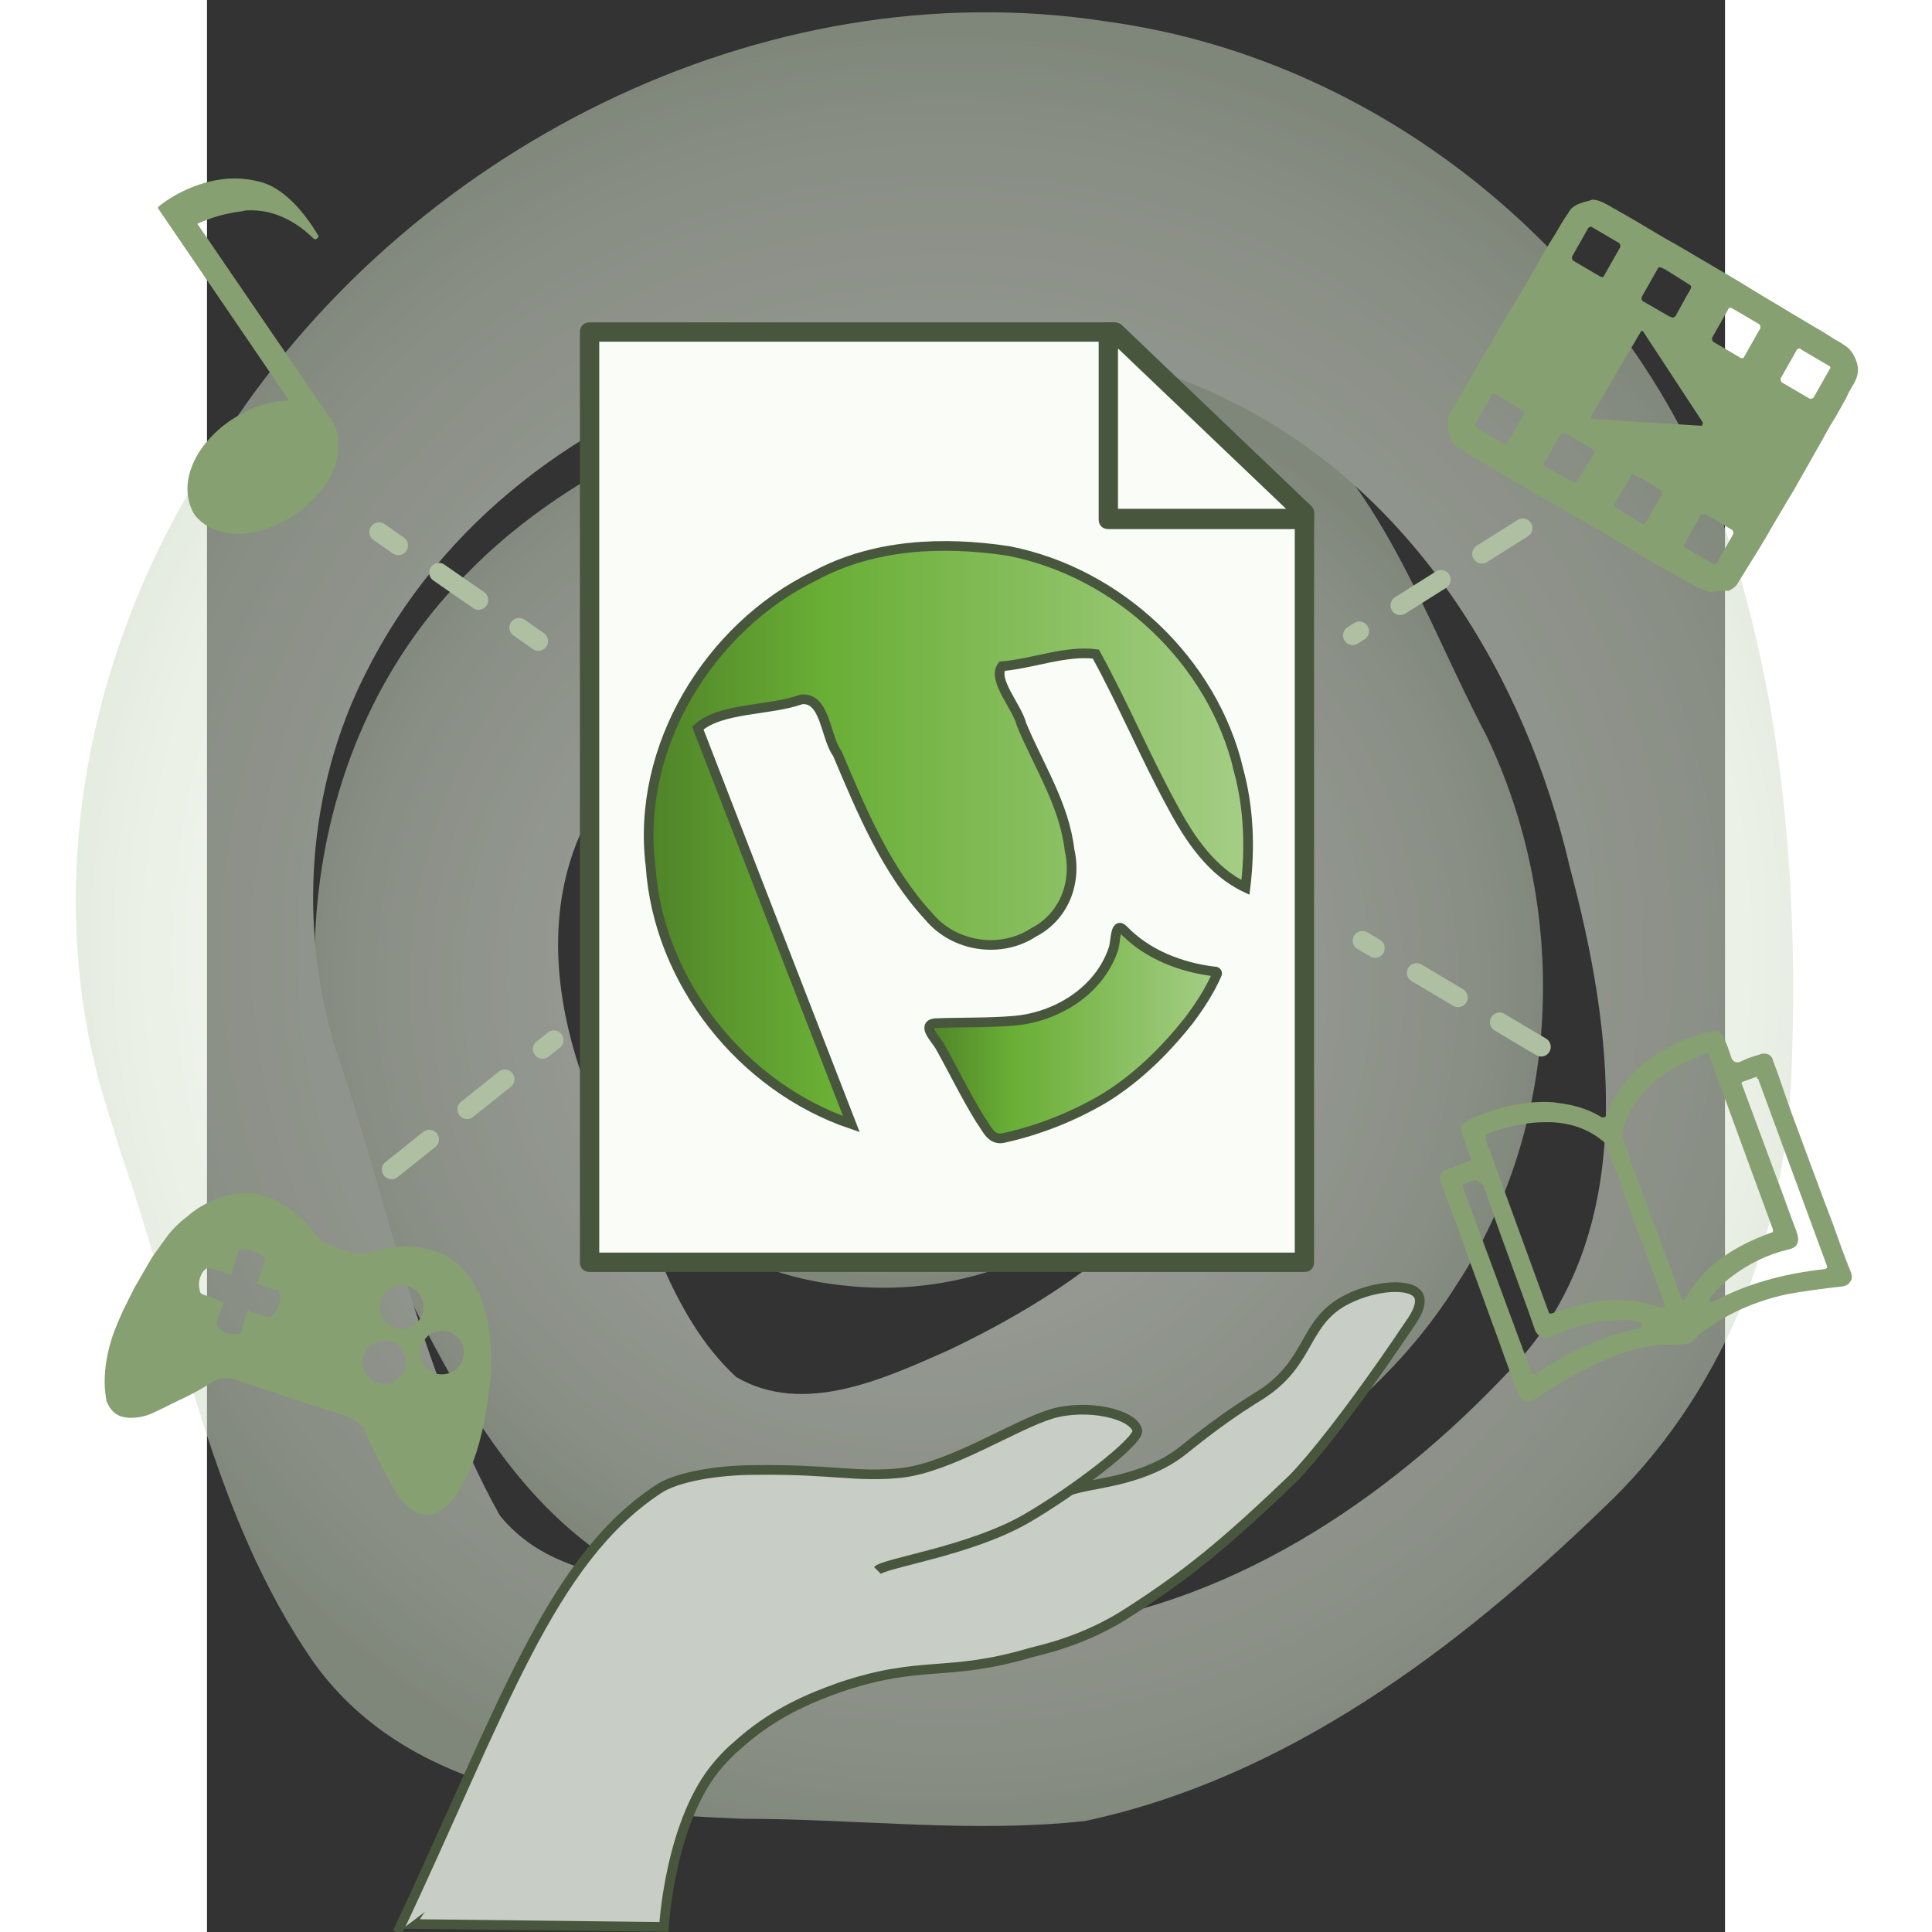 <svg width="200" height="200" version="1.1" viewBox="1 0 33 42" xmlns="http://www.w3.org/2000/svg">
 <rect x="1" y="0" width="33" height="42" fill="#333333" stroke="none"/>
 <g transform="matrix(.21 0 0 .21 -3.913 -.363)">
  <g opacity=".7">
   <g opacity=".74">
    <radialGradient id="SVGID_1_" cx="96.91" cy="98.31" r="67" gradientTransform="matrix(1,0,0,-1,0,202)" gradientUnits="userSpaceOnUse">
     <stop stop-color="#EEF5E8" offset=".547"/>
     <stop stop-color="#DBE5D3" offset=".858"/>
     <stop stop-color="#C6D3BB" offset="1"/>
    </radialGradient>
    <path d="m41.3 130c-10.83-21.34-8.941-49.53 7.643-67.45 11.4-12.63 27.97-18.63 43.76-23.56 13.23-3.902 28.8-4.964 40.48 3.651 11.71 8.485 16.16 22.93 22.64 35.2 8.583 17.9 7.936 40.15-3.074 56.89-10.84 17.26-30.45 26.23-49.34 31.59-13.29 3.97-29 4.352-40.42-4.632-10.45-7.939-15.9-20.3-21.69-31.68zm23.2-11.3c4.481 8.502 6.399 18.85 13.68 25.58 6.976 4.065 15.28 0.184 21.94-2.761 12.89-6.129 26.04-15.33 30.21-29.71 3.188-10.67-1.351-21.44-5.794-31-2.857-5.617-4.05-13.32-10.14-16.4-9.88-1.637-19.61 2.482-28.88 5.39-10.77 3.015-21.26 10.1-24.59 21.29-2.75 9.216-0.377 19.14 3.577 27.62z" fill="url(#SVGID_1_)"/>
    <radialGradient id="SVGID_00000044880961554201623970000002343288006731788190_" cx="96.06" cy="97.24" r="32.88" gradientTransform="matrix(1 0 0 -.987 0 198.1)" gradientUnits="userSpaceOnUse">
     <stop stop-color="#EEF5E8" offset=".547"/>
     <stop stop-color="#DBE5D3" offset=".858"/>
     <stop stop-color="#C6D3BB" offset="1"/>
    </radialGradient>
    <path d="m66 120c-0.7-1.4-1.3-3-1.8-4.4-0.2-0.7-0.3-1.4-0.5-2-0.1-0.7-0.3-1.4-0.4-2s-0.1-1.2-0.2-1.8c0-0.6-0.1-1.3-0.1-1.8 0-1.1 0-2.2 0.1-3.3 0.4-4.2 1.4-7.6 2.7-10.9s2.9-6.3 4.9-9.2 4.4-5.7 7.8-8.4l1.3-1c0.4-0.3 1-0.7 1.5-1s1-0.6 1.6-0.9c0.5-0.3 1-0.5 1.4-0.7 0.9-0.5 1.9-0.9 2.9-1.2l1.5-0.5 1.6-0.4c4.2-1.1 8.6-1.4 13-0.7s8.8 2.3 12.8 5c3.9 2.7 7.3 6.6 9.5 10.9 2.2 4.4 3 8.8 3.2 12.9 0.1 4.1-0.4 8.1-1.6 11.9s-3 7.5-5.5 10.9c-1.3 1.7-2.8 3.3-4.4 4.8-0.8 0.8-1.8 1.4-2.7 2.1-0.5 0.4-0.9 0.6-1.3 0.9l-1.3 0.8c-7 4-14.8 5.7-22.7 4.8-4-0.4-8.1-1.5-12.2-3.7-1-0.5-2.1-1.2-3.1-1.9-1-0.6-2-1.6-3-2.4-0.5-0.4-1-0.9-1.4-1.5-0.5-0.5-0.9-1.1-1.4-1.6-0.7-1.2-1.5-2.5-2.2-3.7zm26.7-14.1c-0.1-0.3-0.3-0.5-0.4-0.7-0.1-0.1-0.1-0.2-0.2-0.3s-0.2-0.1-0.2-0.2c-0.1-0.1-0.3-0.2-0.3-0.2s-0.1 0-0.1-0.1h0.1c0.1 0 0.1 0.1 0.2 0.1s0.2 0.1 0.4 0.1 0.3 0.1 0.5 0.1c0.7 0.1 1.5 0.1 2.3-0.1s1.5-0.4 2.1-0.8c0.1 0 0.1-0.1 0.2-0.1s0.2-0.1 0.2-0.1 0.1 0 0.1-0.1l0.3-0.3c0.3-0.3 0.6-0.9 0.8-1.6s0.3-1.4 0.3-2c0-0.5-0.1-0.8 0-0.6s0.3 0.4 0.4 0.4c0.1 0.1 0 0-0.2-0.1-0.2 0-0.6 0-0.9 0.1h-0.1l-0.1 0.1c-0.1 0-0.2 0.1-0.3 0.1 0 0-0.1 0-0.1 0.1h0.1v0l-0.1 0.1c-0.3 0.2-1 1-1.6 1.9-0.7 0.9-1.2 2.1-1.7 3.2-0.4 1.1-0.7 2.2-0.7 2.7v0.2 0-0.1-0.3c0-0.1-0.1-0.2-0.1-0.3 0 0 0-0.1-0.1-0.2 0-0.1-0.1-0.2-0.1-0.3-0.5-0.3-0.6-0.5-0.7-0.7z" fill="url(#SVGID_00000044880961554201623970000002343288006731788190_)"/>
    <radialGradient id="SVGID_00000041276445218702278420000001351939547935073211_" cx="100" cy="102" r="95.83" gradientTransform="matrix(1,0,0,-1,0,202)" gradientUnits="userSpaceOnUse">
     <stop stop-color="#EEF5E8" offset=".547"/>
     <stop stop-color="#DBE5D3" offset=".858"/>
     <stop stop-color="#C6D3BB" offset="1"/>
    </radialGradient>
    <path d="m13.4 117.6c-7.787-23.46-2.392-49.73 11.27-69.92 19.15-30.31 56.16-49.32 92.05-43.7 29.6 4.102 55.46 26.2 64.53 54.63 5.553 17.56 6.896 36.28 6.154 54.61-0.692 16.7-7.261 33.2-19.57 44.73-15.02 14.52-32.73 27.85-53.54 32.29-11.77 1.287-23.68-0.243-35.5-0.23-15.73-0.675-34.15-2.16-44.25-16.04-10.91-15.6-13.8-34.99-19.99-52.64l-0.578-1.86zm23.3-7.3c5.563 16.1 8.672 33.31 17 48.3 6.46 7.974 18.18 6.441 27.31 8.156 10.22 0.861 20.37 2.714 30.59 3.291 18.71-2.448 35.28-13.97 47.76-27.65 12.25-13.93 9.558-34.28 5.138-50.79-4.609-20.02-16.43-39.22-35.35-48.45-30.93-15.2-73.71-3.157-89.35 28.31-6.031 11.91-6.963 26.12-3.108 38.84z" fill="url(#SVGID_00000041276445218702278420000001351939547935073211_)"/>
   </g>
  </g>
  <g fill="none" stroke="#aec0a1" stroke-linecap="round" stroke-miterlimit="10" stroke-width="2">
   <line x1="41.2" x2="43.2" y1="56.8" y2="58.2"/>
   <line x1="47.4" x2="53.6" y1="61" y2="65.3" stroke-dasharray="5.003, 5.003"/>
   <line x1="55.7" x2="57.7" y1="66.7" y2="68.1"/>
  </g>
  <g fill="none" stroke="#aec0a1" stroke-dasharray="5" stroke-linecap="round" stroke-miterlimit="10" stroke-width="2">
   <line x1="159.6" x2="142" y1="56.4" y2="67.5"/>
   <line x1="161.5" x2="143" y1="110.1" y2="99.1"/>
   <line x1="42.5" x2="59.3" y1="122.8" y2="109.4"/>
  </g>
  <path d="m26.6 57c-1.9 0-3.5-0.7-4.5-2-0.8-1.3-1-3.1-0.3-4.9 0.7-1.9 2.2-3.6 4.1-4.9 2-1.3 4-2 6-2l-13.5-19.8c-0.1-0.1-0.1-0.2 0-0.3 1.2-1 4.3-2.9 7.9-2.9 0.8 0 1.5 0.1 2.4 0.3 2.7 0.6 4.9 3.4 6.2 5.6 0.1 0.1 0 0.2-0.1 0.3 0 0-0.1 0.1-0.2 0.1s-0.1 0-0.2-0.1c-1.1-1.1-3.4-2.9-6.4-2.9-0.4 0-0.7 0-1 0.1-1.6 0.2-3.1 0.6-4.6 1.3l13.6 19.9c0.1 0.1 0.2 0.2 0.3 0.4 0.8 1.2 0.9 3 0.3 4.9-0.7 1.9-2.2 3.6-4.1 4.9-1.8 1.2-4 2-5.9 2z" fill="#86a072"/>
  <path d="m70.7 201.2s0.6-11.1 5.7-16.9c0.7-0.8 1.3-1.4 1.8-1.8 3.7-3.4 7.6-5 10.7-6.1 8.6-2.9 11-1 19.8-3.6 1.1-0.3 5.6-1.2 10.3-4.3 5.7-3.7 9.4-6.6 16.8-13.7 0 0 3.9-3.8 12.1-16 0.5-0.7 1.4-2.1 0.9-3-0.8-1.3-4.5-1-7.3 0.4-4.7 2.3-3.7 6.5-9 9.9-2.9 1.8-5 3.3-8.1 5.8-3.8 3-8.7 3.3-10.9 3.9-4.5 1.3-15 2-23 7.3-21.2 13.8-25.5 16.3-32.8 20-2.2 1.1-13.2 17.8-13.2 17.8z" fill="#c8cdc5" stroke="#48563d" stroke-miterlimit="10"/>
  <path d="m43.1 201.8c11-23.4 15.8-38.5 27-45.9 1.9-1.3 6.2-2 10.1-2 8-0.1 10.4 0.8 15.1 0.3 5.1-0.6 11.6-4.9 15.5-6.1 3.7-1.1 8.5 0 8.9 1.7 0.3 1-6.4 6.2-11.6 9.2-5.8 3.3-14.5 4.5-15.3 5.3" fill="#c8cdc5" stroke="#48563d" stroke-miterlimit="10"/>
  <polygon points="137 54.8 137 132.3 63 132.3 63 36.1 117.3 36.1" fill="#f9fcf7"/>
  <path d="m116.9 37.1 19.1 18.2v76.1h-72v-94.3h52.9m0.4-2h-54.3c-0.6 0-1 0.4-1 1v96.3c0 0.6 0.4 1 1 1h74c0.6 0 1-0.4 1-1v-77.6c0-0.3-0.1-0.5-0.3-0.7l-19.7-18.8c-0.2-0.1-0.4-0.2-0.7-0.2z" fill="#48563d"/>
  <polygon points="137 54.8 137 55.4 116.7 55.4 116.7 36.1 117.3 36.1" fill="#f9fcf7"/>
  <path d="m117.7 37.8 17.4 16.6h-17.4v-16.6m-0.4-2.7h-0.6c-0.6 0-1 0.4-1 1v19.4c0 0.6 0.4 1 1 1h20.3c0.6 0 1-0.4 1-1v-0.6c0-0.3-0.1-0.5-0.3-0.7l-19.7-18.9c-0.2-0.1-0.4-0.2-0.7-0.2z" fill="#48563d"/>
  <g stroke="#48563d" stroke-miterlimit="10">
   <linearGradient id="SVGID_00000039813770321445391980000013986257447701223552_" x1="69.1" x2="131.2" y1="113.8" y2="113.8" gradientTransform="matrix(1,0,0,-1,0,202)" gradientUnits="userSpaceOnUse">
    <stop stop-color="#4F8328" offset="0"/>
    <stop stop-color="#69AE35" offset=".29"/>
    <stop stop-color="#A5CE86" offset="1"/>
   </linearGradient>
   <path d="m130.2 81.5c-2.643-11.34-12.47-20.54-23.85-22.74-6.748-1.019-13.93-0.721-20.05 2.585-10.96 5.339-18.51 17.76-16.99 30.01 0.795 11.99 9.459 22.9 20.79 26.74-5.309-13.66-10.6-27.33-15.9-41 2.394-2.155 7.4-1.765 10.74-2.968 2.496-0.23 2.458 3.94 3.702 5.596 2.515 5.936 5.056 12.11 9.491 16.9 2.625 3.149 7.457 3.866 10.87 1.605 3.12-1.624 4.456-5.141 3.683-8.49-0.531-4.678-3.19-8.72-4.962-12.99-0.448-1.847-3.083-4.668-2.029-6.05 3.214-0.278 6.591-1.661 9.714-1.261 2.841 5.179 5.128 10.66 7.971 15.85 1.764 3.297 4.035 6.665 7.515 8.313 0.49-4.024 0.36-8.171-0.7-12.1z" fill="url(#SVGID_00000039813770321445391980000013986257447701223552_)"/>
   <linearGradient id="SVGID_00000101079608708816215080000002023039855637586816_" x1="98" x2="128" y1="93.41" y2="93.41" gradientTransform="matrix(1,0,0,-1,0,202)" gradientUnits="userSpaceOnUse">
    <stop stop-color="#4F8328" offset="0"/>
    <stop stop-color="#69AE35" offset=".29"/>
    <stop stop-color="#A5CE86" offset="1"/>
   </linearGradient>
   <path d="m127.7 102.3c-3.493-0.425-6.976-1.759-9.45-4.334-0.885-0.881-0.768 1.337-1.029 2.008-1.455 4.339-5.881 7.058-10.3 7.425-2.72 0.228-5.457 0.14-8.181 0.252-1.42 0.207 0.12 1.646 0.558 2.455 1.397 2.497 2.662 5.114 4.151 7.516 0.609 0.795 1.053 2.141 2.295 1.935 3.658-0.79 7.198-2.188 10.43-4.073 3.473-2.107 6.417-5.013 8.922-8.19 1.102-1.48 2.126-3.045 2.858-4.74 0.058-0.149-0.112-0.288-0.253-0.253z" fill="url(#SVGID_00000101079608708816215080000002023039855637586816_)"/>
  </g>
  <path d="m160.1 146.8c-0.4 0-0.8-0.3-1-0.8-0.5-1.3-2.3-6.4-2.8-7.7-1.1-3.1-2.3-6.2-3.4-9.4l-1.8-4.8c-0.2-0.6 0.1-1.1 0.6-1.3l2.4-0.9c0.1 0 0.2-0.2 0.1-0.3l-0.3-0.8-0.6-1.8c-0.2-0.6 0-0.9 0.5-1.2 1.5-0.8 3.2-1.3 4.9-1.7 1.1-0.2 2.1-0.3 3-0.3 0.5 0 1 0 1.5 0.1 1.8 0.2 3.3 0.7 4.6 1.5h0.2c0.1 0 0.1-0.1 0.2-0.1l0.2-0.4c0.1-0.3 0.2-0.5 0.3-0.8 0.9-1.8 2.2-3.4 4-4.7s3.7-2.2 5.9-2.8h0.2c0.3-0.1 0.5-0.1 0.7-0.1 0.6 0 0.9 0.4 1.1 1.1l0.1 0.2c0.2 0.5 0.3 0.9 0.5 1.4 0 0.1 0.2 0.5 0.6 0.5 0.1 0 0.2 0 0.4-0.1 0.6-0.3 1.2-0.5 1.9-0.7 0.2-0.1 0.3-0.1 0.5-0.1 0.4 0 0.8 0.2 0.9 0.7 0.3 0.8 0.6 1.6 0.9 2.5s0.6 1.7 0.9 2.6c0.6 1.6 3.3 8.9 3.3 8.9l1.1 2.9c0.6 1.7 1.2 3.4 1.9 5.1 0.1 0.3 0.1 0.7-0.1 0.9-0.1 0.2-0.3 0.4-0.8 0.5l-0.9 0.1c-1.6 0.2-3.2 0.4-4.8 0.7-3.3 0.7-6.2 2-8.6 3.8l-0.2 0.1c-0.2 0.2-0.5 0.3-0.6 0.6-0.4 0.5-0.9 0.7-1.7 0.7h-0.2-0.5c-2.3 0-4.6 0.5-7.3 1.7-2.1 0.9-4.3 2.1-6.6 3.7-0.1 0.1-0.2 0.1-0.3 0.2-0.4 0.2-0.7 0.3-0.9 0.3zm-5.5-22.9c-0.3 0.1-0.5 0.2-0.8 0.3l-0.3 0.1c-0.1 0.1-0.2 0.2-0.1 0.3l7.1 19.2c0 0.1 0.1 0.1 0.2 0.2h0.2c3.6-2.5 7.2-4 10.8-4.8 0.1 0 0.1-0.1 0.2-0.1v-0.2c0-0.1-0.1-0.3-0.2-0.3l-0.8-0.2h-0.2-1.2c-2.3 0-4.6 0.6-7 1.7-0.2 0.1-0.4 0.1-0.6 0.1-0.4 0-0.8-0.3-1-0.7l-0.7-2-3.3-9.1-0.5-1.5c-0.3-0.8-0.6-1.7-0.9-2.5-0.3-0.2-0.6-0.5-0.9-0.5 0.1 0 0 0 0 0zm7.2-6c-1.5 0-3.1 0.3-5.1 0.9-0.5 0.2-0.8 0.3-0.9 0.5-0.1 0.3 0 0.5 0.2 1.1l0.1 0.2 6.2 17c0 0.1 0.1 0.1 0.1 0.1h0.2c2.5-0.9 4.6-1.4 6.7-1.4 1.6 0 3.1 0.3 4.6 0.8h0.1c0.1 0 0.1 0 0.2-0.1s0.1-0.2 0.1-0.3l-3.2-8.6c-0.9-2.6-1.9-5.1-2.8-7.7-0.1-0.3-0.3-0.5-0.6-0.7-1.4-1.1-3.1-1.7-5.1-1.8h-0.8zm22-4.7c-0.1 0-0.1 0 0 0l-1.4 0.5c-0.1 0-0.2 0.2-0.1 0.3l3.6 9.7c0.7 1.8 1.3 3.6 2 5.4 0.2 0.6 0.3 1 0.1 1.4-0.1 0.3-0.5 0.5-1 0.6-2.1 0.5-4.1 1.5-5.8 2.8-0.8 0.6-1.5 1.3-2.2 2.2-0.1 0.1-0.1 0.2 0 0.3 0 0.1 0.1 0.1 0.2 0.1h0.1c3.3-1.8 7.1-2.9 11.6-3.4 0.1 0 0.1-0.1 0.2-0.1v-0.2l-7.1-19.3c0-0.1-0.1-0.1-0.1-0.1l-0.1-0.2zm-5.1-2.4h-0.1c-0.1 0-0.2 0-0.3 0.1-1.8 0.7-3.2 1.4-4.4 2.3-2 1.5-3.3 3.3-3.9 5.5-0.1 0.3-0.1 0.6 0 0.9 0.3 0.8 0.6 1.6 0.8 2.4l4.2 11.3c0.2 0.6 1 2.8 1 2.8 0 0.1 0.1 0.2 0.2 0.2s0.2 0 0.2-0.1c1.8-3.2 4.6-5.3 9-6.9 0.1 0 0.1-0.1 0.1-0.1v-0.2l-6.6-18c0.1-0.1 0-0.2-0.2-0.2z" fill="#86a072"/>
  <path d="m179.3 63h-0.4c-0.3-0.1-0.7-0.2-1.1-0.4-1.4-0.8-2.9-1.6-4.3-2.4-0.8-0.5-1.6-0.9-2.3-1.4l-1.5-0.9c-0.6-0.4-3.1-1.8-3.8-2.2-0.9-0.5-4.5-2.6-4.5-2.6l-5.5-3.2c-0.9-0.5-1.9-1.1-2.8-1.7-0.7-0.4-1.1-1.1-1.2-2-0.1-0.4-0.1-0.8 0-1.3 0-0.1 0.1-0.3 0.2-0.4l0.1-0.2c0.4-0.7 5.7-9.8 5.7-9.8l1.7-2.8 1.5-2.6c0.6-1.1 1.2-2.1 1.9-3.2 0.4-0.7 0.8-1.4 1.3-2.1 0.3-0.6 0.8-0.9 1.5-1.1 0.2-0.1 0.4-0.1 0.7-0.2l0.3-0.1c0.5 0 1 0.2 1.7 0.6 1.2 0.7 2.5 1.4 3.8 2.2l2.2 1.3c1.3 0.7 2.6 1.5 3.8 2.2 0.7 0.4 3.9 2.3 3.9 2.3l1.8 1.1c0.8 0.5 1.7 1 2.5 1.5s1.7 1 2.5 1.5l1.7 1 0.8 0.5c0.4 0.3 0.9 0.5 1.3 0.8 0.7 0.4 1.1 1 1.4 1.9 0.2 0.7 0.1 1.4-0.3 2.1-0.3 0.5-0.6 1-0.8 1.5-0.3 0.5-0.6 1.1-0.9 1.6-0.3 0.6-0.7 1.1-1 1.7l-0.5 0.9-1.3 2.3-1.7 3-0.9 1.5c-0.4 0.7-0.9 1.5-1.3 2.2-0.9 1.6-1.9 3.2-2.9 4.8-0.2 0.3-0.3 0.5-0.5 0.8l-0.3 0.5c-0.2 0.3-0.5 0.5-0.9 0.7-0.7-0.1-1.1 0.1-1.6 0.1zm-1.1-8c-0.1 0-0.2 0-0.2 0.1l-1.7 3c-0.1 0.1 0 0.3 0.1 0.3l2.9 1.7h0.1 0.1c0.1 0 0.1-0.1 0.2-0.1l1.7-3v-0.2c0-0.1-0.1-0.1-0.1-0.2l-2.9-1.7c-0.1 0.2-0.2 0.1-0.2 0.1zm-7.2-4.2c-0.1 0-0.2 0-0.2 0.1v0.1c0 0.1-0.1 0.1-0.1 0.2l-1.5 2.5c-0.1 0.2-0.2 0.3-0.1 0.4 0 0.1 0.2 0.2 0.3 0.3 0.4 0.2 0.7 0.4 1 0.6l1.6 1h0.1c0.1 0 0.2 0 0.2-0.1l1.6-2.8c0.1-0.1 0.1-0.2 0.1-0.4s-0.2-0.2-0.2-0.3c-0.7-0.4-1.3-0.8-1.9-1.1l-0.8-0.4-0.1-0.1zm-7.3-4.2c-0.1 0-0.1 0.1-0.2 0.1l-1.7 3c-0.1 0.1 0 0.3 0.1 0.3l3 1.7h0.1c0.1 0 0.2 0 0.2-0.1l1.7-2.8s0.1-0.2 0.1-0.3c0-0.2-0.2-0.2-0.2-0.3-0.3-0.2-0.7-0.4-1-0.6l-1.8-1h-0.3zm-7.1-4.1c-0.1 0-0.2 0-0.2 0.1l-1.7 3v0.2c0 0.1 0.1 0.1 0.1 0.2l2.9 1.7h0.1c0.1 0 0.2 0 0.2-0.1l1.7-3v-0.2c0-0.1-0.1-0.1-0.1-0.2l-2.9-1.7h-0.1zm15.4-6.5c-0.1 0-0.2 0-0.2 0.1l-5.1 8.7v0.2c0 0.1 0.1 0.1 0.2 0.1l11.1 0.7c0.1 0 0.2 0 0.2-0.1s0.1-0.3 0-0.3l-6.1-9.3s0-0.1-0.1-0.1zm16.2 1.8c-0.1 0-0.1 0.1-0.2 0.1l-1.7 3v0.2c0 0.1 0.1 0.1 0.1 0.2l2.9 1.7h0.1 0.1c0.1 0 0.1-0.1 0.2-0.1l1.7-3c0.1-0.1 0-0.3-0.1-0.3l-2.9-1.7c0-0.1-0.1-0.1-0.2-0.1zm-7.1-4.2c-0.1 0-0.2 0-0.2 0.1l-1.7 3v0.2c0 0.1 0.1 0.1 0.1 0.2l2.9 1.7h0.1c0.1 0 0.2 0 0.2-0.1l1.7-3v-0.2c0-0.1-0.1-0.1-0.1-0.2l-2.9-1.7h-0.1zm-7.3-4.2c-0.1 0-0.2 0-0.2 0.1l-1.7 3v0.2c0 0.1 0.1 0.1 0.1 0.2l0.2 0.1s1.9 1.1 2.6 1.5c0.1 0 0.2 0.1 0.3 0.1 0.2 0 0.3-0.1 0.4-0.3 0.4-0.7 0.7-1.3 1.1-2l0.3-0.5c0.2-0.4 0.2-0.5-0.2-0.7l-1.9-1.2c-0.2-0.1-0.3-0.2-0.5-0.3l-0.2-0.1c-0.2-0.1-0.2-0.1-0.3-0.1zm-7.2-4.2c-0.1 0-0.1 0.1-0.2 0.1l-1.7 3v0.2c0 0.1 0.1 0.1 0.1 0.2l2.9 1.7h0.1c0.1 0 0.2 0 0.2-0.1l1.7-3v-0.2c0-0.1-0.1-0.1-0.1-0.2l-2.9-1.7h-0.1c0.1 0 0.1 0 0 0z" fill="#86a072"/>
  <path d="m12.8 144.8c0-1.6 0.3-3.2 0.8-4.7 0.3-0.9 0.7-1.8 1.1-2.7l1.2-2.4c0.6-1 1.2-2.1 1.8-3.1l1.5-2.1c0.6-0.8 1.3-1.5 2.1-2.1 0.9-0.8 1.9-1.4 3-1.8 0.6-0.3 1.3-0.5 2-0.6 0.9-0.1 1.8-0.1 2.6 0.1 0.9 0.2 1.8 0.6 2.5 1.1 0.6 0.4 1.2 0.8 1.7 1.3 0.4 0.3 0.7 0.8 1.1 1.2 0.5 0.6 1 1.2 1.7 1.5 0.4 0.2 0.8 0.3 1.2 0.5 0.5 0.2 1 0.3 1.5 0.4s1 0.1 1.5 0 1.1-0.2 1.6-0.4c1-0.2 2.1-0.3 3.1-0.2 0.9 0.1 1.8 0.3 2.6 0.6 0.9 0.3 1.6 0.8 2.2 1.4 0.7 0.7 1.2 1.4 1.7 2.3 0.4 0.8 0.7 1.6 0.9 2.4 0.4 1.3 0.5 2.7 0.6 4.1 0.1 1.3 0 2.7-0.2 4-0.2 1.5-0.4 3.1-0.8 4.6-0.3 1.3-0.7 2.5-1.2 3.7-0.5 1-1 2-1.6 2.8-0.4 0.6-0.9 1.1-1.5 1.4-1 0.6-1.9 0.6-2.9-0.1-0.8-0.6-1.4-1.3-1.9-2.2s-1-1.9-1.5-2.8c-0.4-0.8-0.8-1.7-1.2-2.5-0.1-0.2-0.2-0.4-0.2-0.7-0.1-0.3-0.3-0.4-0.5-0.6-0.6-0.6-1.4-0.8-2.1-1.1-1-0.3-1.9-0.6-2.9-0.9-2-0.7-4-1.3-6-2-0.7-0.2-1.3-0.4-2-0.7-0.5-0.1-0.9-0.1-1.4-0.1-0.4 0-0.7 0.3-1.1 0.5-0.8 0.5-1.7 1-2.5 1.4-1.1 0.5-2.2 1.1-3.3 1.6-0.8 0.4-1.6 0.6-2.5 0.6-1.2 0-2-0.5-2.5-1.7-0.1-0.5-0.2-1.3-0.2-2zm14.8-7.4c0.1 0 0.1 0 0.2 0.1 0.7 0.2 1.3 0.4 2 0.6 0.1 0 0.2 0 0.3-0.1 0.1-0.2 0.3-0.3 0.4-0.5 0.4-0.6 0.6-1.2 0.4-1.9-0.1-0.2-0.1-0.3-0.3-0.3-0.3-0.1-0.6-0.2-0.9-0.3-0.4-0.1-0.8-0.3-1.1-0.4 0.3-0.8 0.5-1.6 0.8-2.4 0-0.1 0-0.2-0.1-0.3-0.8-0.7-1.6-0.9-2.6-0.8-0.1 0.4-0.3 0.9-0.4 1.3s-0.3 0.9-0.4 1.3c-0.7-0.2-1.5-0.5-2.2-0.7h-0.3c-0.3 0.2-0.5 0.4-0.6 0.7-0.3 0.6-0.3 1.2-0.1 1.8 0 0.1 0.1 0.1 0.2 0.2 0.5 0.2 0.9 0.3 1.4 0.5 0.3 0.1 0.5 0.2 0.8 0.3-0.2 0.8-0.5 1.5-0.7 2.2v0.2c0.2 0.2 0.4 0.5 0.6 0.6 0.6 0.4 1.3 0.4 1.9 0.2 0.1 0 0.1-0.1 0.1-0.2 0.1-0.6 0.3-1.4 0.6-2.1zm20.1 6.6c1.2 0 2.2-0.9 2.3-2.1 0.1-1.3-0.9-2.3-2.1-2.4-1.3-0.1-2.4 0.9-2.4 2.2-0.1 1.2 0.9 2.3 2.2 2.3zm-6.4-7c0 1.3 1 2.3 2.3 2.3 1.2 0 2.2-1 2.2-2.3 0-1.2-1-2.3-2.3-2.2-1.2 0-2.2 1-2.2 2.2zm2.7 5.7c0-1.2-1-2.2-2.2-2.2s-2.4 1-2.3 2.4c0.1 1.1 1 2.1 2.3 2.1 1.2 0 2.2-1 2.2-2.3z" fill="#86a072"/>
 </g>
</svg>
